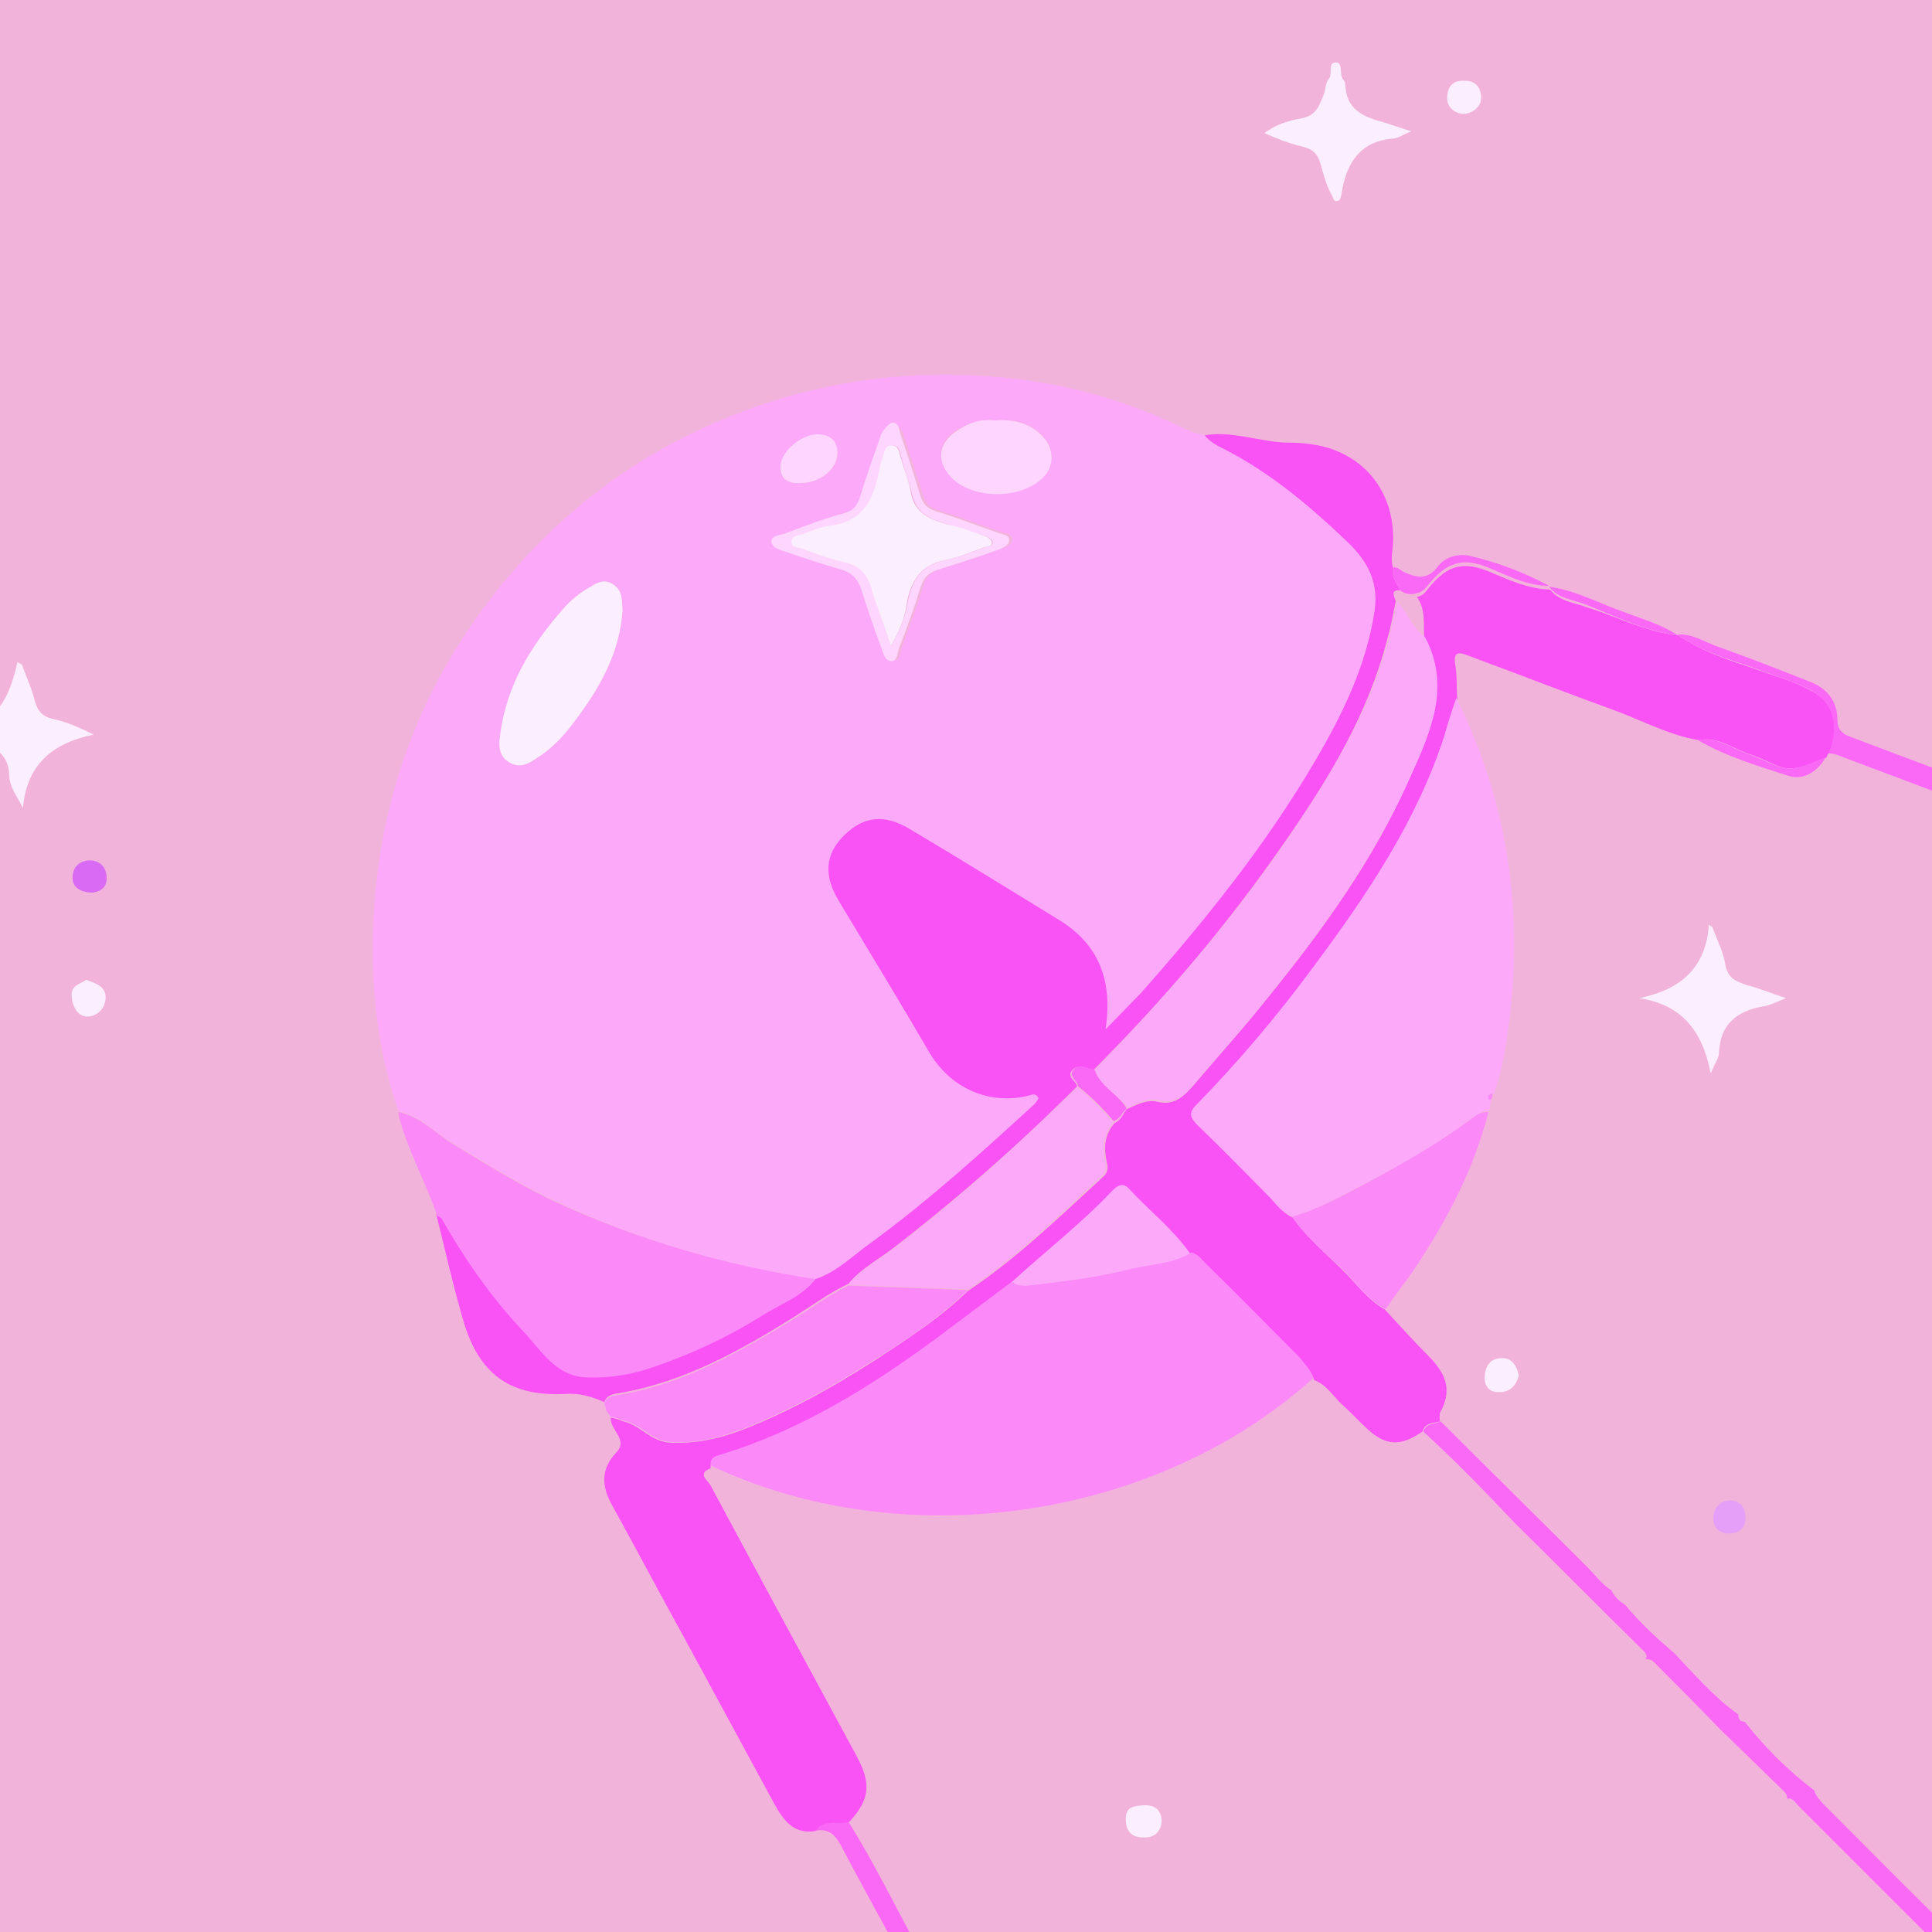 <?xml version="1.0" encoding="utf-8"?>
<!-- Generator: Adobe Illustrator 23.0.5, SVG Export Plug-In . SVG Version: 6.00 Build 0)  -->
<svg version="1.1" id="Food" xmlns="http://www.w3.org/2000/svg" xmlns:xlink="http://www.w3.org/1999/xlink" x="0px" y="0px"
	 viewBox="0 0 210.4 210.4" style="enable-background:new 0 0 210.4 210.4;" xml:space="preserve">
<rect x="0" y="0" width="210.4" height="210.4" fill="#333333" stroke="none"/>
<style type="text/css">
	.st0{fill:#6A5B35;}
	.st1{fill:#8C7B66;}
	.st2{fill:#647D88;}
	.st3{fill:#4C5B65;}
	.st4{fill:#F7D4C7;}
	.st5{fill:#FCF2E9;}
	.st6{fill:#F2B3DB;}
	.st7{fill:#FA68F6;}
	.st8{fill:#FCA9FA;}
	.st9{fill:#F953F5;}
	.st10{fill:#FB8AF8;}
	.st11{fill:#FBEEFE;}
	.st12{fill:#D96AF4;}
	.st13{fill:#E69FF8;}
	.st14{fill:#D867F4;}
	.st15{fill:#FED6FD;}
</style>
<g id="fork_pasta">
	<path class="st0" d="M65.6,171.3c0.2-0.1,1.3-1.7,2.7-3.6c-3.5-11.2-7.1-22.4-10-33.7C58.3,134,65,168,65.6,171.3z"/>
	<path class="st1" d="M64.6,128.4c0,0-6.8,2.3-7,2.5c0.1,0.5,0.7,3.1,0.7,3.1c2.9,11.3,6.6,22.5,10,33.7c2.2-3.1,4.9-7,5.2-7.2
		C72.4,157.2,65.4,131.5,64.6,128.4z"/>
	<path class="st0" d="M80.3,261.6c-0.8-12.9-1.3-23.6-1.8-33c-0.5-11-1-19.7-1.6-27.4c-2.3-25.7-6.3-25.8-10.3-38.6
		c-1.3,0.9-1.6-3.5-1.9-3.5c0.3,1.6,6.7,40.3,6.7,69.8c0,12.8,1.3,28.2,2.7,48l-1,2.5C77.6,274.3,80.4,261.4,80.3,261.6z"/>
	<path class="st2" d="M232.1-54.6c-1.8,1.2-11.1,12.5-17,18.8s-4.9,16.4-4.9,16.4c-3.5,7-22,16.1-38.1,21.3S131.9,13.4,113,44.2
		s-49.3,64.7-65,81.1c-12.9,13.4-18.2,18.5-16.5,21.7c1.9,3.5,7,0,11.9-4.9c2.2-2.2,40.1-39.7,47.2-47.9
		c13.3-15.3,26-30.7,32.1-38.2c2.1-2.6,6.6-2.1,8.8-0.2c2.2,2.1,2.5,5.5,0.6,7.9c-2,2.5-5.3,6.2-10.4,12
		c-13.5,15.4-31.6,33.8-45.7,47.6c2.3,1.6,6.3,2.2,8.6,4.7c6.7-6,13.9-12.8,21.2-20c19.2-19.2,29.8-30.8,35.5-37.3
		c2-2.3,4.7-3.1,7.1-1.2l0,0c2.5,2,3,5.6,1,8.1c-0.1,0.2-0.3,0.4-0.5,0.6c-10.9,10.8-25.1,26-40.5,40.4
		c-6.2,5.8-12.4,11.5-18.3,16.7c1.6,2.6,3.1,5.3,4.4,8.1c6.7-5.8,14.1-12.1,21.4-18.6c16.9-14.7,34.9-31.6,42.4-39.7
		c2-2.2,5.4-2.5,7.8-0.7l0,0c2.5,1.9,3,5.5,1.1,8.1c-0.1,0.1-0.2,0.2-0.3,0.3c-20.9,23.4-49.1,45.8-68.6,60.2
		c0.9,2.7,1.1,5.6,1.8,8.6c14-9.9,34-24.5,56.4-42.5c43-34.6,56.7-68,60.9-90.8S222,2.6,229.4-5.1c5.4-5.6,9.1-3.2,17.3-8.8v-41.2
		C241.4-57,235.5-57,232.1-54.6z"/>
	<path class="st2" d="M77,167.9l-0.2,0.1c-3.5,2.8-1.9,7.2,1.4,7s6.9-3,12.9-7c-0.9-2.9-1.1-6.3-2.1-8.8
		C83,163.5,78.1,167.1,77,167.9z"/>
	<path class="st2" d="M75.1,134.7c-1.9-2.3-4.2-4.3-6.9-5.6c-0.3,0.2-18.3,17.1-20.2,18.8c-7,5.9-0.7,9,3.8,5.9
		C54.6,152,73,136.5,75.1,134.7z"/>
	<path class="st2" d="M80.4,142c-3,2.6-18.9,16.2-19.4,16.7c-5.6,4.6-0.1,8.3,4.5,6.5c3.7-1.5,15.6-12.2,19-15.3
		C83,147,81.8,144.3,80.4,142z"/>
	<path class="st3" d="M89,159.2c-2,1.4-3.8,2.7-5.4,3.9c0.7,2.9,1.2,5.9,1.5,8.9c1.7-1.1,3.7-2.5,6-4C90.2,165.1,90,161.7,89,159.2z
		"/>
	<path class="st3" d="M68.3,129.1l-4.3,4.1c2.4,1.5,4.7,3.3,6.7,5.3c2.2-1.9,3.9-3.3,4.5-3.8C73.3,132.4,70.9,130.5,68.3,129.1z"/>
	<path class="st3" d="M80.4,142l-4,3.5c1.6,2.5,3,5.2,4.2,8c1.7-1.5,3.1-2.8,4-3.6C83,147,81.8,144.3,80.4,142z"/>
	<path class="st1" d="M100,158.5c-2.9-14.8-23.2-56.4-40.6-39.5c-2.8,2.4-3.2,10-0.5,16.9c0.2-0.2,4-3.8,5.9-5.6
		c-1.6-13,42.5,33.3,25.5,100.8c0-15.5-12.4-55.4-13.1-57.9c-0.3,0.1-3.8-12.4-4-13.2c-0.5,0.4-3.6,2.8-6,4.5
		c4,12.7,9.5,33.7,9.3,32.2c3.3,12.8,6.2,27.1,8.7,51.1c-1.5,4.3-8.6,24.2-12,31.7c-4.9,12.3-25.2,64.3-27.4,89.3
		c-4.8,54,17.7,106.7,18.8,108.8l11.5-6.4c-0.1-0.2-5.1-31.6-7.2-38.1c0,0,11.7-45.1,18.5-77.9c4.9-22.3,9.5-49.9,6.4-89.3
		c-0.2-2.9-0.5-5.6-0.7-8.3c2.2-8.1,7.7-25.6,8.5-47.9c0.6-4.5,0.9-9.1,1.1-13.7C103.3,183.6,102.3,170.9,100,158.5z"/>
	<path class="st0" d="M62.1,119.7c0,0,21.3-0.9,35.1,50.1C97.1,169.8,86.2,116.5,62.1,119.7z"/>
	<path class="st0" d="M94.1,206c-4.3,29.4-11.9,48.7-21,73.6C33.2,389.2,53.6,440.2,64.3,439c16.9-1.8,8-0.5,8.5-7.6
		c-17.7,8.4-20.6-36.2-16-74.6C62.6,308.2,94.4,259.2,94.1,206z"/>
	<path class="st3" d="M189.3,82.6c0,0,37.4-54,13.5-69.6c-30.6-20-72.6,17.4-72.6,17.4c14.9-10.6,46.2-21,62.8-8.1
		C211,36.4,189.3,82.6,189.3,82.6z"/>
</g>
<g id="fork_pasta-2">
	<path class="st4" d="M65.1,171.6c0.2-0.1,1.3-1.7,2.7-3.6c-3.5-11.2-7.1-22.4-10-33.7C57.8,134.3,64.5,168.3,65.1,171.6z"/>
	<path class="st5" d="M64.1,128.7c0,0-6.8,2.3-7,2.5c0.1,0.5,0.7,3.1,0.7,3.1c2.9,11.3,6.6,22.5,10,33.7c2.2-3.1,4.9-7,5.2-7.2
		C71.9,157.5,64.9,131.8,64.1,128.7z"/>
	<path class="st4" d="M79.8,262c-0.8-12.9-1.3-23.6-1.8-33c-0.5-11-1-19.7-1.6-27.4c-2.3-25.7-6.3-25.8-10.3-38.6
		c-1.3,1-1.6-3.5-1.9-3.5c0.3,1.6,6.7,40.3,6.7,69.8c0,12.8,1.3,28.2,2.7,48l-1,2.5C77.1,274.6,79.9,261.7,79.8,262z"/>
	<path class="st5" d="M231.6-54.3c-1.8,1.2-11.1,12.5-17,18.8s-4.9,16.4-4.9,16.4c-3.5,7-22,16.1-38.1,21.3s-40.2,11.5-59.1,42.3
		s-49.3,64.7-65,81.1C34.6,139,29.3,144.1,31,147.3c1.9,3.5,7,0,11.9-4.9c2.2-2.2,40.1-39.7,47.2-47.9c13.3-15.3,26-30.7,32.1-38.2
		c2.1-2.6,6.6-2.1,8.8-0.2c2.2,2.1,2.5,5.5,0.6,7.9c-2,2.5-5.3,6.2-10.4,12c-13.5,15.4-31.6,33.8-45.7,47.6c2.3,1.6,6.3,2.2,8.6,4.7
		c6.7-6,13.9-12.8,21.2-20c19.2-19.2,29.8-30.8,35.5-37.3c2-2.3,4.7-3.1,7.1-1.2l0,0c2.5,2,3,5.6,1,8.1c-0.2,0.2-0.3,0.4-0.5,0.6
		c-10.9,10.8-25.1,26-40.5,40.4c-6.2,5.8-12.4,11.5-18.3,16.7c1.7,2.6,3.1,5.3,4.4,8.1c6.7-5.8,14.1-12.1,21.4-18.6
		c16.9-14.7,34.9-31.6,42.4-39.7c2-2.2,5.4-2.5,7.8-0.7l0,0c2.5,1.9,3,5.5,1.1,8.1c0,0,0,0,0,0c-0.1,0.1-0.2,0.2-0.3,0.3
		c-20.9,23.4-49.1,45.8-68.6,60.2c0.9,2.7,1.1,5.6,1.8,8.6c14-9.9,34-24.5,56.3-42.5c43-34.6,56.7-68,60.9-90.8s4.5-25.9,11.9-33.5
		c5.4-5.6,9.1-3.2,17.3-8.8v-41.2C240.9-56.7,235-56.7,231.6-54.3z"/>
	<path class="st5" d="M76.5,168.2l-0.2,0.1c-3.5,2.8-1.9,7.2,1.4,7s6.9-3.1,12.9-7c-0.9-2.9-1.1-6.3-2.1-8.8
		C82.5,163.8,77.6,167.4,76.5,168.2z"/>
	<path class="st5" d="M74.6,135c-1.9-2.3-4.2-4.3-6.9-5.6c-0.3,0.2-18.3,17.1-20.2,18.8c-7,5.9-0.7,9,3.8,5.9
		C54.1,152.3,72.5,136.8,74.6,135z"/>
	<path class="st5" d="M79.9,142.3c-3,2.7-18.9,16.2-19.4,16.7c-5.6,4.6-0.1,8.3,4.5,6.5c3.7-1.5,15.6-12.2,19-15.3
		C82.5,147.3,81.3,144.6,79.9,142.3z"/>
	<path class="st4" d="M88.5,159.5c-2,1.4-3.8,2.7-5.4,3.9c0.7,2.9,1.2,5.9,1.5,8.9c1.7-1.1,3.7-2.5,6-4
		C89.7,165.4,89.5,162,88.5,159.5z"/>
	<path class="st4" d="M67.8,129.4l-4.3,4.1c2.4,1.5,4.7,3.3,6.7,5.3c2.2-1.9,3.9-3.3,4.5-3.8C72.8,132.7,70.4,130.8,67.8,129.4z"/>
	<path class="st4" d="M79.9,142.3l-4,3.5c1.6,2.5,3,5.2,4.2,8c1.7-1.5,3.1-2.8,4-3.6C82.5,147.3,81.3,144.6,79.9,142.3z"/>
	<path class="st5" d="M99.5,158.8c-2.9-14.8-23.2-56.4-40.6-39.5c-2.8,2.4-3.2,10-0.5,16.9c0.2-0.2,4-3.8,5.9-5.6
		c-1.6-13,42.5,33.3,25.5,100.8c0-15.5-12.4-55.4-13.1-57.9c-0.3,0.1-3.8-12.4-4-13.2c-0.5,0.4-3.7,2.8-6,4.5
		c4,12.7,9.5,33.7,9.3,32.2c3.3,12.8,6.2,27.1,8.7,51.1c-1.5,4.3-8.6,24.2-12,31.7c-4.9,12.3-25.2,64.3-27.4,89.3
		C40.5,423.2,63,475.9,64.2,478l11.5-6.4c-0.1-0.2-5.1-31.6-7.2-38.1c0,0,11.7-45.1,18.5-77.9c4.9-22.3,9.6-49.9,6.4-89.3
		c-0.2-2.9-0.5-5.6-0.7-8.3c2.2-8.1,7.7-25.6,8.5-47.9c0.6-4.5,0.9-9.1,1.1-13.7C102.8,183.9,101.8,171.2,99.5,158.8z"/>
	<path class="st4" d="M61.6,120c0,0,21.3-0.9,35.1,50.1C96.7,170.1,85.7,116.8,61.6,120z"/>
	<path class="st4" d="M93.6,206.3c-4.3,29.4-11.9,48.7-21,73.7c-39.9,109.5-19.5,160.5-8.8,159.3c16.9-1.8,8-0.5,8.5-7.6
		c-17.7,8.4-20.6-36.2-16-74.6C62.1,308.5,93.9,259.5,93.6,206.3z"/>
	<path class="st4" d="M188.9,82.9c0,0,37.4-54,13.5-69.6c-30.6-20-72.6,17.4-72.6,17.4c14.9-10.7,46.2-21,62.8-8.1
		C210.5,36.7,188.9,82.9,188.9,82.9z"/>
</g>
<g>
	<g id="background_1_">
		<rect x="-145.1" y="-133" class="st6" width="439.9" height="439.9"/>
	</g>
	<g>
		<path class="st7" d="M274,271.6c6.6,6.6,13.2,13.3,19.8,19.9c2.6,2.6,5.1,5.2,7.8,7.7c0.5,0.5,0.8,1.4,1.8,1c0,1.3,0,2.5,0,3.8
			c-4.6-4.5-9.2-9.1-13.8-13.6c-5.2-5.2-10.4-10.4-15.6-15.6c-0.5-0.5-1-1.2-1.9-1.1c0-0.1,0-0.2,0-0.3c-0.9-1.5-2.1-2.7-3.4-3.8
			l0,0c-1.4-2-3.2-3.6-5.1-5.1c-0.2-0.4-0.4-0.7-0.8-0.7l0,0c-0.1-0.5-0.4-0.8-0.9-0.9c-0.5-0.7-1-1.3-1.8-1.6
			c-0.1-0.8-0.8-1.1-1.2-1.6c-6.3-6.3-12.6-12.6-18.9-18.9c-0.7-0.7-1.2-1.6-2.3-1.9c-0.1-0.8-0.8-1.2-1.3-1.7
			c-3.9-3.9-7.7-7.8-11.7-11.7c-3.1-3.1-6-6.4-9.4-9.2c-0.1-0.2-0.2-0.5-0.4-0.6c-6.4-6.4-12.7-12.7-19.1-19.1
			c-0.3-0.3-0.6-0.9-1.2-0.7c0.1-0.4-0.2-0.7-0.5-1c-2.3-2.2-4.5-4.4-6.8-6.6c-2.2-2.3-4.5-4.6-6.7-6.8c-0.4-0.4-0.7-0.9-1.4-0.8
			c0.3-0.5-0.1-0.8-0.4-1.1c-4.6-4.5-9.1-9.1-13.7-13.6l-0.1-0.1c-3.2-3.4-6.5-6.8-10-10c0.3-0.9,1.2-0.8,1.9-1.1
			c5.3,5.3,10.6,10.5,15.9,15.8c0.9,0.9,1.6,1.9,2.7,2.6c0.3,0.7,0.9,1.2,1.5,1.6c1.6,1.9,3.4,3.6,5.3,5.2c2.2,2.3,4.3,4.8,7,6.7
			c0,0.5,0.2,0.8,0.7,0.8c2.2,2.8,4.7,5.3,7.6,7.5c0.1,0.6,0.6,1,0.9,1.4c5.6,5.6,11.1,11.2,16.8,16.7c1,1,1.8,2.2,3.2,2.9
			c0.2,0.2,0.3,0.4,0.5,0.7c0.2,0.2,0.3,0.3,0.5,0.5c5.5,5.5,10.9,11,16.4,16.5c1.4,1.4,2.9,2.8,4.3,4.2c0.4,0.5,0.7,1.2,1.6,1.1
			l0,0c1.6,2.6,3.9,4.6,6.3,6.4l0,0c0,0.4,0.2,0.6,0.5,0.8c0.1,0.1,0.2,0.2,0.3,0.3c1.6,1.8,3.1,3.7,5.2,5l0,0
			c0,0.4,0.2,0.6,0.6,0.8c0.1,0.1,0.2,0.2,0.3,0.3c2.2,2.4,4.4,4.9,7.1,6.9c0,0,0,0,0,0c0.1,0.7,0.6,1.1,1.3,1.4c0,0,0-0.1,0-0.1
			c0,0.3,0.1,0.5,0.4,0.6c0.2,0.2,0.3,0.4,0.5,0.5c0.1,0.4,0.3,0.5,0.7,0.6c0.1,0.5,0.6,0.8,1,1c0.3,0.6,0.6,1.1,1.3,1.3
			c0.1,0.5,0.5,0.8,1,1c0.2,0.5,0.5,0.9,1.1,1c0,0,0-0.1,0-0.1c0,0.4,0.2,0.6,0.5,0.8c0.2,0.2,0.4,0.5,0.6,0.7
			c0.7,0.9,1.5,1.7,2.5,2.3C273,270.7,273.5,271.2,274,271.6z"/>
		<path class="st7" d="M134.8,281.1c-0.6-2.5-2.1-4.6-3.5-6.7c-2.1-4.4-4.4-8.7-7-12.9c-1.9-4.2-4.2-8.2-6.6-12.1
			c-1.9-4-4.1-7.9-6.3-11.7c-0.1-0.2-0.2-0.4-0.3-0.6c0-0.1-0.1-0.2-0.2-0.3c0-0.4-0.2-0.7-0.5-0.9c-0.1-0.2-0.2-0.4-0.3-0.5
			c0-0.3-0.2-0.5-0.4-0.7c-0.1-0.2-0.1-0.3-0.2-0.5c0-0.3-0.1-0.6-0.4-0.7c-0.1-0.2-0.2-0.3-0.2-0.5c-0.2-0.8-0.5-1.6-1.2-2.2
			c-0.1-0.3-0.2-0.6-0.3-0.9c-0.1-0.1-0.2-0.2-0.4-0.2c-0.1-0.5-0.1-1.1-0.9-0.8l0,0c0.3-1.6-0.9-2.7-1.5-3.9
			c-4.2-7.9-8.6-15.7-12.8-23.6c-0.7-1.4-1.4-2.4-3.1-2c1-1.4,2.5-0.7,3.7-1c2.9,4.6,5.2,9.5,7.9,14.3c0.8,1.4,1.3,3.1,2.6,4.2l0,0
			c-0.2,0.8,0.4,1.3,0.7,1.9c2.1,3.8,4.2,7.6,6.3,11.3c1.1,2,1.9,4.2,3.4,6c1.7,3.7,3.6,7.4,5.9,10.8c2,3.7,3.9,7.4,5.9,11.1
			c0.1,0.2,0.5,0.4,0.7,0.6c0.3,1.8,1.4,3.3,2.3,4.8c1.6,2.9,2.9,6.1,5,8.7c0.8,2.5,2,4.8,3.8,6.8c1.4,3.5,3.3,6.9,5.3,10.1
			c1.2,3.1,3,5.9,4.6,8.8c2.6,4.8,5.1,9.7,7.9,14.3c1.2,2.6,2.6,5,4.1,7.4l0,0c0,0.2,0,0.5,0.1,0.7c-0.9,0-1.8,0-2.6,0
			c-0.7-1.6-1.3-3.3-2.6-4.6c-0.6-1.7-1.5-3.2-2.4-4.7c-0.3-0.9-0.6-1.7-1.3-2.3c-3.1-6-6.2-11.9-9.7-17.7
			C138.6,287.5,136.9,284.1,134.8,281.1z"/>
		<path class="st7" d="M303.3,121.4c-3.8-2-8-3.2-12-4.8c-16.8-6.4-33.7-12.7-50.5-19.1c-13.5-5.1-27-10.1-40.5-15.2
			c-0.4-0.2-0.8-0.2-1.3-0.3c1.2-3,0.5-5.7-2.1-7c-2.1-1-4.4-1.7-6.6-2.5c-2.6-0.9-5.3-1.7-7.6-3.4c1.6-0.1,2.9,0.8,4.3,1.3
			c3.4,1.2,6.7,2.5,10,3.8c1.9,0.7,3.1,2.1,3.1,4.2c0,1,0.5,1.5,1.3,1.8c10.6,4,21.2,8,31.9,12c12.1,4.5,24.2,9.1,36.3,13.6
			c10.4,3.9,20.9,7.8,31.4,11.7c0.7,0.3,1.4,1,2.3,0.6C303.3,119.4,303.3,120.4,303.3,121.4z"/>
		<path class="st8" d="M43.4,121c-2.4-6.9-3.1-14.1-2.7-21.4c0.7-12.1,4.5-23.1,11.6-32.9C60.8,55,72.1,47.1,86.1,43.1
			c8.2-2.3,16.5-2.8,24.8-1.8c5.9,0.7,11.7,2.4,17.1,4.9c1,0.5,2,1,3.2,1.2c0.5,0.8,1.4,1.2,2.3,1.6c4.8,2.5,8.9,5.9,12.8,9.6
			c2.2,2.1,3.9,4.4,3.4,7.9c-0.9,6-3.5,11.2-6.5,16.4c-5.3,9.2-11.9,17.4-19,25.3c-1.2,1.4-2.5,2.6-3.8,3.9c0.8-5.3-0.7-9.3-5.2-12
			c-5.4-3.3-10.7-6.6-16.1-9.8c-2.8-1.7-5.2-1.4-7.2,0.7c-2.1,2.1-2.2,4.4-0.5,7.2c3.3,5.4,6.5,10.9,9.8,16.4
			c2.3,3.9,6.5,5.7,10.9,4.7c0.3-0.1,0.7-0.3,1,0.3c-0.2,0.2-0.3,0.5-0.5,0.7c-5.7,5.2-11.4,10.4-17.7,15c-2,1.4-3.7,3.2-6.1,4
			c-9.9-1.4-19.3-4.3-28.3-8.5c-3.8-1.8-7.4-4-11-6.2C47.4,123.4,45.8,121.5,43.4,121z M67.8,66.5c-0.1-1,0.1-2.3-1.1-2.9
			c-1.2-0.7-2,0.1-2.9,0.6c-1.1,0.6-2,1.5-2.8,2.5c-3.2,3.8-5.8,8.1-6.5,13.1c-0.2,1.2-0.3,2.7,1.1,3.3c1.3,0.7,2.4-0.2,3.4-0.9
			c1.7-1.2,3-2.9,4.2-4.5C65.6,74.4,67.5,70.8,67.8,66.5z M108.3,45.8c-1.3-0.2-2.7,0.2-3.9,0.9c-2.3,1.3-2.5,3.4-0.7,5.3
			c2.4,2.4,7.5,2.3,9.9-0.1c1.2-1.2,1.2-3,0.1-4.3C112.3,46,110.4,45.6,108.3,45.8z M97.2,46c-0.5,0.2-0.8,0.6-0.9,1.1
			c-0.8,2.3-1.6,4.5-2.3,6.8c-0.3,1-0.7,1.6-1.8,1.9c-2.2,0.6-4.3,1.4-6.4,2.2c-0.5,0.2-1.5,0.2-1.5,0.9c0,0.7,0.9,0.9,1.6,1.1
			c2,0.7,3.9,1.4,5.9,1.9c1.2,0.3,1.9,1,2.3,2.2c0.7,2.2,1.4,4.3,2.2,6.4c0.2,0.6,0.3,1.4,1.1,1.4c0.7,0,0.6-0.9,0.8-1.4
			c0.8-2.2,1.7-4.5,2.4-6.8c0.3-1.1,1-1.5,2-1.8c2.2-0.7,4.4-1.4,6.6-2.2c0.4-0.2,1.1-0.3,1-1c0-0.5-0.6-0.6-1-0.7
			c-2.3-0.8-4.6-1.7-6.9-2.4c-1.1-0.3-1.5-0.9-1.8-1.8c-0.7-2.3-1.5-4.5-2.2-6.8C97.9,46.7,97.9,46.1,97.2,46z M87.2,52.6
			c2.1,0,4-1.5,4-3.2c0-1.4-0.9-2-2.2-2c-1.8,0-4.1,2-4,3.6C85,52.3,86,52.7,87.2,52.6z"/>
		<path class="st9" d="M182.8,69.2c2.3,1.6,4.9,2.5,7.6,3.4c2.2,0.8,4.5,1.4,6.6,2.5c2.7,1.3,3.4,4,2.1,7c-0.1,0.1-0.1,0.2-0.2,0.4
			c-1.8,0.6-3.5,1.8-5.6,0.8c-1-0.5-2-0.9-3.1-1.3c-1.7-0.6-3.2-1.8-5.2-1.4c-3.1-0.5-5.9-2-8.8-3.1c-5.5-2-10.9-4.1-16.3-6.1
			c-1-0.4-1.7-0.5-1.4,1.1c0.2,1.2,0.1,2.4,0.2,3.6c-0.4,1.4-0.8,2.8-1.3,4.1c-3,9.4-8.5,17.3-14.2,25.1
			c-3.9,5.3-8.1,10.4-12.8,15.1c-0.9,0.9-0.7,1.4,0.1,2.2c2.7,2.6,5.3,5.2,7.9,7.9c0.8,0.7,1.4,1.7,2.4,2.1c1.5,2.2,3.6,3.9,5.5,5.8
			c1.4,1.4,2.7,3.2,4.5,4.2c1.5,1.6,3,3.3,4.6,4.9c1.8,1.8,2.9,3.6,1.5,6.2c-0.2,0.3-0.1,0.7-0.1,1.1c-0.7,0.2-1.6,0.1-1.9,1.1
			c-2.3,1.6-3.9,1.6-5.9-0.2c-1-0.9-1.9-1.9-2.8-2.7c-1-0.9-1.7-2.2-3.1-2.7c-0.2-0.9-0.9-1.5-1.5-2.1c-3.4-3.4-6.9-6.9-10.3-10.3
			c-0.5-0.5-0.9-1.1-1.6-1.2c-1.9-2.7-4.5-4.7-6.7-7.1c-0.7-0.7-1.2-0.3-1.8,0.3c-3.4,3.5-7.3,6.6-10.9,9.9
			c-2.8,2.1-5.6,4.3-8.4,6.3c-7.2,5.3-14.7,10-23.4,12.6c-0.7,0.2-1.2,0.4-1.1,1.2c-1.6,0.6-0.2,1.4,0,1.9
			c5.2,9.7,10.4,19.3,15.6,28.9c1.6,2.9,2.2,4.8-0.5,7.7c-1.2,0.4-2.8-0.4-3.7,1c-2.4,0.4-3.5-1.2-4.5-3c-3.2-5.9-6.4-11.8-9.6-17.7
			c-2.7-4.9-5.3-9.8-8-14.7c-1.2-2.1-1.3-4,0.4-5.8c0.6-0.6,0.6-1.2,0.2-1.9c-0.3-0.6-0.8-1.1-0.8-1.9c0.5,0,1,0.3,1.4,0.4
			c1.8,0.4,2.9,2.1,4.9,2.3c3,0.2,5.9-0.5,8.6-1.6c5-2,9.6-4.6,14.1-7.5c3.5-2.3,6.9-4.5,9.9-7.4c5.4-3.6,10-8.1,14.8-12.5
			c0.5-0.5,0.5-1,0.3-1.7c-0.3-1.5-0.2-2.9,0.9-4.1c0.7-0.3,0.9-1,1.3-1.5c1.1-0.5,2.2-1.1,3.4-0.8c1.7,0.4,2.7-0.5,3.7-1.6
			c2.8-3.3,5.7-6.5,8.4-9.9c5.9-7.3,11.4-14.9,15.2-23.5c2.2-4.9,4.6-9.9,1.7-15.4c-0.1-1.6,0.2-3.2-0.8-4.6c0.7-0.1,1-0.6,1.4-1.1
			c2-2.4,3.7-2.8,6.6-1.6c2.1,0.9,4.1,1.8,6.4,1.9c0,0,0.1,0,0.1,0c1,1.3,2.6,1.4,3.9,1.9C176,67.1,179.1,68.8,182.8,69.2
			L182.8,69.2z"/>
		<path class="st9" d="M88.8,139.3c2.4-0.8,4.1-2.6,6.1-4c6.3-4.6,12-9.8,17.7-15c0.2-0.2,0.4-0.5,0.5-0.7c-0.3-0.6-0.7-0.4-1-0.3
			c-4.4,1.1-8.6-0.8-10.9-4.7c-3.2-5.5-6.5-10.9-9.8-16.4c-1.7-2.8-1.6-5.1,0.5-7.2c2.1-2.1,4.4-2.4,7.2-0.7
			c5.4,3.2,10.7,6.5,16.1,9.8c4.5,2.7,6,6.7,5.2,12c1.3-1.3,2.5-2.6,3.8-3.9c7-7.9,13.6-16.1,19-25.3c3-5.1,5.6-10.4,6.5-16.4
			c0.5-3.5-1.1-5.8-3.4-7.9c-3.9-3.7-8-7.1-12.8-9.6c-0.8-0.4-1.7-0.8-2.3-1.6c3-0.5,5.9,0.7,8.9,0.8c1.3,0,2.6,0.1,3.9,0.4
			c4.9,1.2,7.9,5.3,7.7,10.4c0,0.9-0.3,1.9,0,2.8c-0.2,1,0.4,1.7,0.8,2.5c-1.2-0.1-0.6,0.7-0.5,1.2c-0.3,1.3-0.5,2.7-0.9,4
			C149,77.8,144.6,85,139.7,92c-6.1,8.8-13,16.9-20.6,24.5c-0.8-0.1-1.6-0.7-2.3,0c-0.7,0.8,0.4,1.2,0.5,1.8
			c-6.3,6.3-13,12.2-20,17.6c-1.7,1.3-3.6,2.3-4.9,3.9c-2.1,1-4,2.4-5.9,3.6c-5.9,3.7-12,7.1-19,8.3c-0.7,0.1-1.4,0.2-1.7,1
			c-1.3-0.6-2.7-1-4.2-0.9c-5.8,0.3-9.2-1.9-11-7.5c-1.2-4-2.1-8.1-3.1-12.1c0.2,0.1,0.4,0.2,0.5,0.3c2.5,4.4,5.4,8.6,8.9,12.3
			c2,2.1,3.6,4.9,6.9,5c2.4,0.1,4.8-0.3,7.2-1.1c4.1-1.4,8-3.2,11.7-5.5C84.8,142.1,87.2,141.3,88.8,139.3z"/>
		<path class="st10" d="M88.8,139.3c-1.6,2-4,2.8-6,4.1c-3.7,2.3-7.6,4.1-11.7,5.5c-2.3,0.8-4.7,1.2-7.2,1.1c-3.4-0.1-5-3-6.9-5
			c-3.5-3.7-6.4-7.9-8.9-12.3c-0.1-0.1-0.3-0.2-0.5-0.3c-1.2-3.6-3.1-6.9-4.1-10.6c-0.1-0.2-0.1-0.5-0.1-0.7
			c2.4,0.5,4.1,2.4,6.1,3.6c3.6,2.2,7.2,4.4,11,6.2C69.4,135,78.9,137.8,88.8,139.3z"/>
		<path class="st10" d="M65.8,152.9c0.2-0.8,1-0.9,1.7-1c7-1.2,13.1-4.7,19-8.3c2-1.2,3.8-2.6,5.9-3.6c4.3,0.2,8.7,0.3,13,0.5
			c-3,2.9-6.4,5.2-9.9,7.4c-4.5,2.9-9.1,5.5-14.1,7.5c-2.8,1.1-5.6,1.9-8.6,1.6c-1.9-0.2-3-1.9-4.9-2.3c-0.4-0.1-0.9-0.4-1.4-0.4
			c-0.1-0.1-0.1-0.2-0.2-0.3c-0.1-0.1-0.2-0.3-0.3-0.4C66,153.3,65.9,153.1,65.8,152.9z"/>
		<path class="st11" d="M-5.7,79.4c5.1,0.1,6.7-3.2,7.6-7.3c0.2,0.1,0.3,0.2,0.5,0.3c0.4,1.2,1,2.4,1.3,3.6c0.3,1.2,0.7,2,2.1,2.3
			c1.4,0.3,2.8,0.9,4.4,1.7c-4.4,0.9-7.3,3.2-7.7,8C1.8,86.6,1,85.7,1,84.3c-0.1-2-1.4-3-3.3-3.3C-3.4,80.9-4.6,80.9-5.7,79.4z"/>
		<path class="st11" d="M53.8,241.5c-0.5-1.6-1.3-3.1-1.4-4.8c0-0.7-0.6-1-1.2-1.2c-1.5-0.5-3.1-1-4.7-1.6c0.9-1.1,2.2-1.1,3.2-1.4
			c1.7-0.5,2.9-1.2,3.3-3.1c0.2-1.1,0.7-2.2,1.1-3.5c1.4,1.8,1,4.2,2.4,5.6c1.4,1.4,3.7,1.2,5.7,2.4c-1.6,0.4-2.6,1.2-4,1.4
			c-1.4,0.2-2.1,1-2.6,2.5C55.1,239,55.2,240.6,53.8,241.5z"/>
		<path class="st11" d="M153.7,14.3c-1,0.4-1.5,0.8-2.1,0.8c-3.3,0.3-4.8,2.4-5.4,5.4c0,0.2-0.1,0.4-0.1,0.6
			c-0.1,0.4-0.1,0.8-0.6,0.8c-0.3,0-0.3-0.4-0.5-0.7c-0.6-1.1-0.9-2.3-1.2-3.4c-0.4-1.3-1-1.6-2.2-1.9c-1.3-0.3-2.5-0.8-3.9-1.4
			c1.3-1,2.8-1.4,4-1.6c1.7-0.3,2-1.5,2.5-2.7c0.2-0.5,0.1-1.1,0.5-1.6c0.5-0.5-0.2-1.8,0.8-1.8c0.8,0,0.3,1.3,0.8,1.9
			c0.1,0.1,0.2,0.3,0.2,0.5c0.1,2.7,1.9,3.5,4.1,4.1C151.6,13.6,152.4,13.9,153.7,14.3z"/>
		<path class="st7" d="M152.5,64.3c-0.4-0.8-1-1.5-0.8-2.5c0.5-0.1,0.8,0.3,1.2,0.5c1.3,0.6,2.5,0.9,3.6-0.5
			c0.8-1.1,2.1-1.5,3.4-1.3c3.1,0.7,6,1.8,8.8,3.3c-2.3,0-4.3-1-6.4-1.9c-2.8-1.2-4.6-0.8-6.6,1.6c-0.4,0.5-0.8,1-1.4,1.1
			C153.6,64.8,153,64.7,152.5,64.3z"/>
		<path class="st7" d="M182.7,69.2c-3.6-0.5-6.8-2.1-10.1-3.4c-1.3-0.5-2.9-0.6-3.9-1.9c3,0.4,5.6,1.9,8.3,2.8
			C179,67.5,181,68,182.7,69.2z"/>
		<path class="st12" d="M43.1-1.7c-1.2-0.2-1.9-0.8-1.9-2c0-1,0.9-1.7,1.9-1.7c1.2,0,1.8,0.7,1.8,1.9C44.9-2.3,44.1-1.9,43.1-1.7z"
			/>
		<path class="st12" d="M10.1,97.2c-1.4,0-2.2-0.6-2.2-1.6c0-1.2,0.8-1.9,1.9-1.9c1,0,1.8,0.7,1.8,1.8
			C11.7,96.7,10.9,97.1,10.1,97.2z"/>
		<path class="st13" d="M69,243.4c0-1.1,0.6-1.7,1.7-1.7c1.2,0,1.7,0.8,1.7,1.9c0,1-0.7,1.7-1.7,1.7C69.7,245.2,69,244.6,69,243.4z"
			/>
		<path class="st11" d="M9.4,106.7c1,0.4,2.1,0.7,2.1,1.9c0,1.3-1,2.1-2,2.1c-1,0-1.6-1-1.7-2.2C7.7,107.3,8.7,107.2,9.4,106.7z"/>
		<path class="st14" d="M229.2,69.8c-0.2,1.1-0.7,1.8-1.8,1.9c-1.1,0.1-1.8-0.5-1.9-1.6c-0.1-1.3,0.7-2,1.9-2.1
			C228.5,68,228.9,69,229.2,69.8z"/>
		<path class="st13" d="M11.1,312.2c0,0.5-0.5,1.2-1.5,1.2c-1.1,0.1-1.8-0.6-1.8-1.7c-0.1-1.1,0.6-1.9,1.7-1.9
			C10.4,309.9,11.1,310.6,11.1,312.2z"/>
		<path class="st12" d="M270.8,8.4c-0.1,1.2-0.6,2-1.7,2c-1.2,0-1.8-0.7-1.8-1.9c0-1.1,0.7-1.8,1.8-1.8
			C270.2,6.8,270.7,7.5,270.8,8.4z"/>
		<path class="st12" d="M15.8,237.3c-1-0.2-1.8-0.7-1.9-1.8c-0.1-1.1,0.5-1.8,1.7-1.8c1.2,0,2,0.5,2,1.7
			C17.7,236.6,16.8,237,15.8,237.3z"/>
		<path class="st12" d="M-13.9,171c1.1,0,1.8,0.5,1.9,1.7c0,1.1-0.6,1.8-1.7,1.8c-1.1,0.1-1.8-0.5-1.8-1.7
			C-15.6,171.6-15.1,171.1-13.9,171z"/>
		<path class="st13" d="M81.7,220.5c0.1-1.2,0.9-1.6,1.9-1.5c1,0.1,1.6,0.8,1.5,1.8c-0.1,1-0.7,1.8-1.8,1.7
			C82.2,222.2,81.6,221.6,81.7,220.5z"/>
		<path class="st11" d="M273.6,84.5c-1.3-0.1-2.2-0.8-2.2-1.7c0-1,1.1-1.9,2.1-1.9c1,0,1.9,0.6,1.8,1.9
			C275.2,83.9,274.5,84.5,273.6,84.5z"/>
		<path class="st11" d="M159.6,8.8c1,0,1.6,0.6,1.7,1.7c0.1,1.2-1.1,1.9-1.9,1.9c-0.8,0-1.9-0.6-1.8-1.9
			C157.7,9.3,158.3,8.7,159.6,8.8z"/>
		<path class="st11" d="M22.7,221.7c-1.1,0-1.7-0.5-1.6-1.7c0-1.2,0.6-1.8,1.7-1.9c1.1-0.1,1.8,0.6,1.8,1.7
			C24.6,220.9,24,221.7,22.7,221.7z"/>
		<path class="st9" d="M66.1,153.5c0.1,0.1,0.2,0.3,0.3,0.4C66.3,153.7,66.2,153.6,66.1,153.5z"/>
		<path class="st8" d="M140.7,132.5c-1-0.4-1.7-1.3-2.4-2.1c-2.6-2.6-5.2-5.3-7.9-7.9c-0.8-0.8-1-1.3-0.1-2.2
			c4.6-4.7,8.9-9.8,12.8-15.1c5.8-7.8,11.2-15.8,14.2-25.1c0.4-1.4,0.8-2.7,1.3-4.1c5.7,11.5,7.4,23.7,5.6,36.3
			c-0.3,2.3-0.7,4.6-1.5,6.8c-0.4,0.1-0.6,0.3-0.3,0.7c-0.1,0.4-0.2,0.8-0.2,1.2c-0.5,0-1,0.1-1.4,0.4c-3.7,2.8-7.7,5.2-11.8,7.3
			C146.2,130.1,143.6,131.7,140.7,132.5z"/>
		<path class="st10" d="M140.7,132.5c2.9-0.8,5.5-2.3,8.2-3.7c4.1-2.2,8.1-4.5,11.8-7.3c0.4-0.3,0.9-0.4,1.4-0.4
			c-1.7,6.7-5,12.7-8.9,18.3c-0.8,1.1-1.6,2.1-2.3,3.2c-1.8-1-3.1-2.7-4.5-4.2C144.3,136.4,142.2,134.7,140.7,132.5z"/>
		<path class="st11" d="M194.5,108.7c-1.2,0.5-1.8,0.8-2.5,0.9c-2.9,0.5-4.7,2-4.8,5.1c0,0.5-0.4,1-0.9,2.2
			c-0.9-4.7-3.2-7.5-7.8-8.2c4.5-0.9,7.3-3.3,7.6-8c0.1,0.1,0.3,0.2,0.4,0.3c0.5,1.4,1.2,2.7,1.4,4.1c0.3,1.5,1.2,1.8,2.4,2.2
			C191.5,107.6,192.7,108.1,194.5,108.7z"/>
		<path class="st7" d="M184.9,80.6c2-0.4,3.5,0.8,5.2,1.4c1,0.4,2.1,0.8,3.1,1.3c2.1,1,3.8-0.2,5.6-0.8c-0.9,1.6-2.5,2.5-4,2
			C191.4,83.4,188,82.4,184.9,80.6z"/>
		<path class="st13" d="M190.1,165.3c0,1.1-0.7,1.7-1.8,1.7c-1.2,0-1.8-0.8-1.7-1.8c0-1,0.8-1.8,1.8-1.8
			C189.4,163.4,190.1,164.1,190.1,165.3z"/>
		<path class="st11" d="M165.4,149.8c-0.3,1.2-1.1,1.9-2.3,1.8c-1.1,0-1.5-0.9-1.4-1.8c0.1-1.2,0.7-1.9,1.9-1.9
			C164.7,147.9,165.2,148.8,165.4,149.8z"/>
		<path class="st10" d="M162.2,119.8c-0.3-0.4-0.1-0.6,0.3-0.7C162.6,119.4,162.5,119.7,162.2,119.8z"/>
		<path class="st11" d="M67.8,66.5c-0.3,4.3-2.2,7.9-4.6,11.2c-1.2,1.7-2.5,3.3-4.2,4.5c-1.1,0.7-2.1,1.6-3.4,0.9
			c-1.4-0.7-1.3-2.1-1.1-3.3c0.7-5.1,3.2-9.3,6.5-13.1c0.8-1,1.7-1.8,2.8-2.5c0.9-0.5,1.8-1.3,2.9-0.6
			C67.9,64.3,67.7,65.5,67.8,66.5z"/>
		<path class="st15" d="M108.3,45.8c2.1-0.2,4,0.3,5.4,1.9c1.1,1.3,1.1,3.1-0.1,4.3c-2.4,2.4-7.5,2.4-9.9,0.1
			c-1.8-1.8-1.6-3.9,0.7-5.3C105.6,46,106.9,45.6,108.3,45.8z"/>
		<path class="st15" d="M97.2,46c0.7,0.1,0.7,0.7,0.8,1.1c0.8,2.3,1.5,4.5,2.2,6.8c0.3,1,0.8,1.5,1.8,1.8c2.3,0.7,4.6,1.6,6.9,2.4
			c0.4,0.1,1,0.2,1,0.7c0,0.6-0.6,0.8-1,1c-2.2,0.8-4.4,1.5-6.6,2.2c-1,0.3-1.6,0.7-2,1.8c-0.7,2.3-1.5,4.5-2.4,6.8
			c-0.2,0.5-0.1,1.3-0.8,1.4c-0.7,0-0.9-0.8-1.1-1.4c-0.8-2.1-1.5-4.2-2.2-6.4c-0.4-1.2-1.1-1.9-2.3-2.2c-2-0.6-3.9-1.2-5.9-1.9
			c-0.6-0.2-1.5-0.4-1.6-1.1c0-0.7,0.9-0.7,1.5-0.9c2.1-0.8,4.2-1.6,6.4-2.2c1.1-0.3,1.5-0.9,1.8-1.9c0.7-2.3,1.5-4.5,2.3-6.8
			C96.4,46.6,96.7,46.2,97.2,46z M97,70.3c1.1-1.6,1.6-3.2,1.9-4.9c0.5-2.4,1.6-3.9,4.1-4.4c1.5-0.3,2.9-0.9,4.3-1.4
			c0.3-0.1,0.9-0.1,0.8-0.6c0-0.2-0.4-0.5-0.7-0.6c-1.4-0.5-2.7-0.9-4.1-1.3c-1.9-0.5-3.5-1.1-4-3.4c-0.3-1.3-0.8-2.5-1.1-3.8
			c-0.2-0.6-0.2-1.4-1-1.4c-0.8,0-0.8,0.9-1,1.4c-0.2,0.5-0.3,1.1-0.4,1.6c-0.6,2.9-1.7,5.2-5,5.7c-1.2,0.2-2.3,0.7-3.4,1
			c-0.5,0.1-1.1,0.2-1.1,0.8c0,0.5,0.6,0.5,1,0.7c1.7,0.6,3.3,1.2,5,1.6c1.6,0.4,2.3,1.3,2.7,2.8C95.5,66.1,96.3,68.1,97,70.3z"/>
		<path class="st15" d="M87.2,52.6c-1.2,0.1-2.2-0.3-2.2-1.7c-0.1-1.6,2.2-3.6,4-3.6c1.3,0,2.2,0.6,2.2,2
			C91.2,51.1,89.3,52.6,87.2,52.6z"/>
		<path class="st10" d="M143,150.1c-17.2,15.5-44.7,19.4-65.6,9.5c-0.1-0.8,0.4-1,1.1-1.2c8.6-2.6,16.2-7.3,23.4-12.6
			c2.8-2.1,5.6-4.2,8.4-6.3c0.8,0.7,1.8,0.5,2.7,0.3c3.3-0.5,6.6-0.8,9.8-1.6c2.3-0.6,4.7-0.5,6.9-1.8c0.7,0.1,1.1,0.7,1.6,1.2
			c3.5,3.4,6.9,6.9,10.3,10.3C142.1,148.6,142.8,149.2,143,150.1z"/>
		<path class="st8" d="M119.2,116.5c7.5-7.6,14.5-15.7,20.6-24.5c4.8-7,9.3-14.2,11.5-22.5c0.3-1.3,0.6-2.7,0.9-4
			c1,1.3,1.7,2.9,3,3.9c2.9,5.5,0.5,10.5-1.7,15.4c-3.9,8.6-9.3,16.2-15.2,23.5c-2.7,3.4-5.6,6.6-8.4,9.9c-1,1.2-2,2-3.7,1.6
			c-1.2-0.3-2.3,0.3-3.4,0.8C121.7,119.1,119.8,118.3,119.2,116.5z"/>
		<path class="st8" d="M105.4,140.4c-4.3-0.2-8.7-0.3-13-0.5c1.4-1.7,3.3-2.7,4.9-3.9c7.1-5.4,13.7-11.4,20-17.6
			c1.5,1.1,2.7,2.5,3.9,3.8c-1,1.2-1.2,2.6-0.9,4.1c0.1,0.7,0.2,1.2-0.3,1.7C115.4,132.3,110.8,136.8,105.4,140.4z"/>
		<path class="st8" d="M129.6,136.5c-2.1,1.2-4.6,1.2-6.9,1.8c-3.2,0.8-6.5,1.2-9.8,1.6c-0.9,0.1-1.9,0.3-2.7-0.3
			c3.6-3.3,7.5-6.3,10.9-9.9c0.5-0.5,1.1-1,1.8-0.3C125.1,131.8,127.7,133.8,129.6,136.5z"/>
		<path class="st7" d="M121.3,122.1c-1.2-1.4-2.5-2.7-3.9-3.8c0-0.6-1.1-1.1-0.5-1.8c0.7-0.8,1.5-0.1,2.3,0c0.6,1.8,2.5,2.6,3.5,4.2
			C122.2,121.2,122,121.8,121.3,122.1z"/>
		<path class="st11" d="M124.5,196.6c1.3-0.1,2,0.6,2,1.7c0,1.1-0.8,1.9-2,1.8c-1.2,0-1.9-0.6-1.9-2
			C122.6,196.7,123.5,196.7,124.5,196.6z"/>
		<path class="st11" d="M97,70.3c-0.7-2.2-1.5-4.2-2.1-6.2c-0.4-1.4-1.1-2.4-2.7-2.8c-1.7-0.4-3.4-1-5-1.6c-0.4-0.1-1-0.1-1-0.7
			c0-0.6,0.6-0.7,1.1-0.8c1.1-0.4,2.3-0.9,3.4-1c3.3-0.5,4.4-2.8,5-5.7c0.1-0.6,0.2-1.1,0.4-1.6c0.2-0.5,0.2-1.4,1-1.4
			c0.8,0,0.8,0.8,1,1.4c0.4,1.3,0.9,2.5,1.1,3.8c0.4,2.2,2.1,2.9,4,3.4c1.4,0.3,2.8,0.8,4.1,1.3c0.3,0.1,0.6,0.3,0.7,0.6
			c0.1,0.5-0.4,0.5-0.8,0.6c-1.4,0.5-2.8,1.1-4.3,1.4c-2.5,0.5-3.6,2.1-4.1,4.4C98.6,67,98.1,68.6,97,70.3z"/>
	</g>
</g>
</svg>
